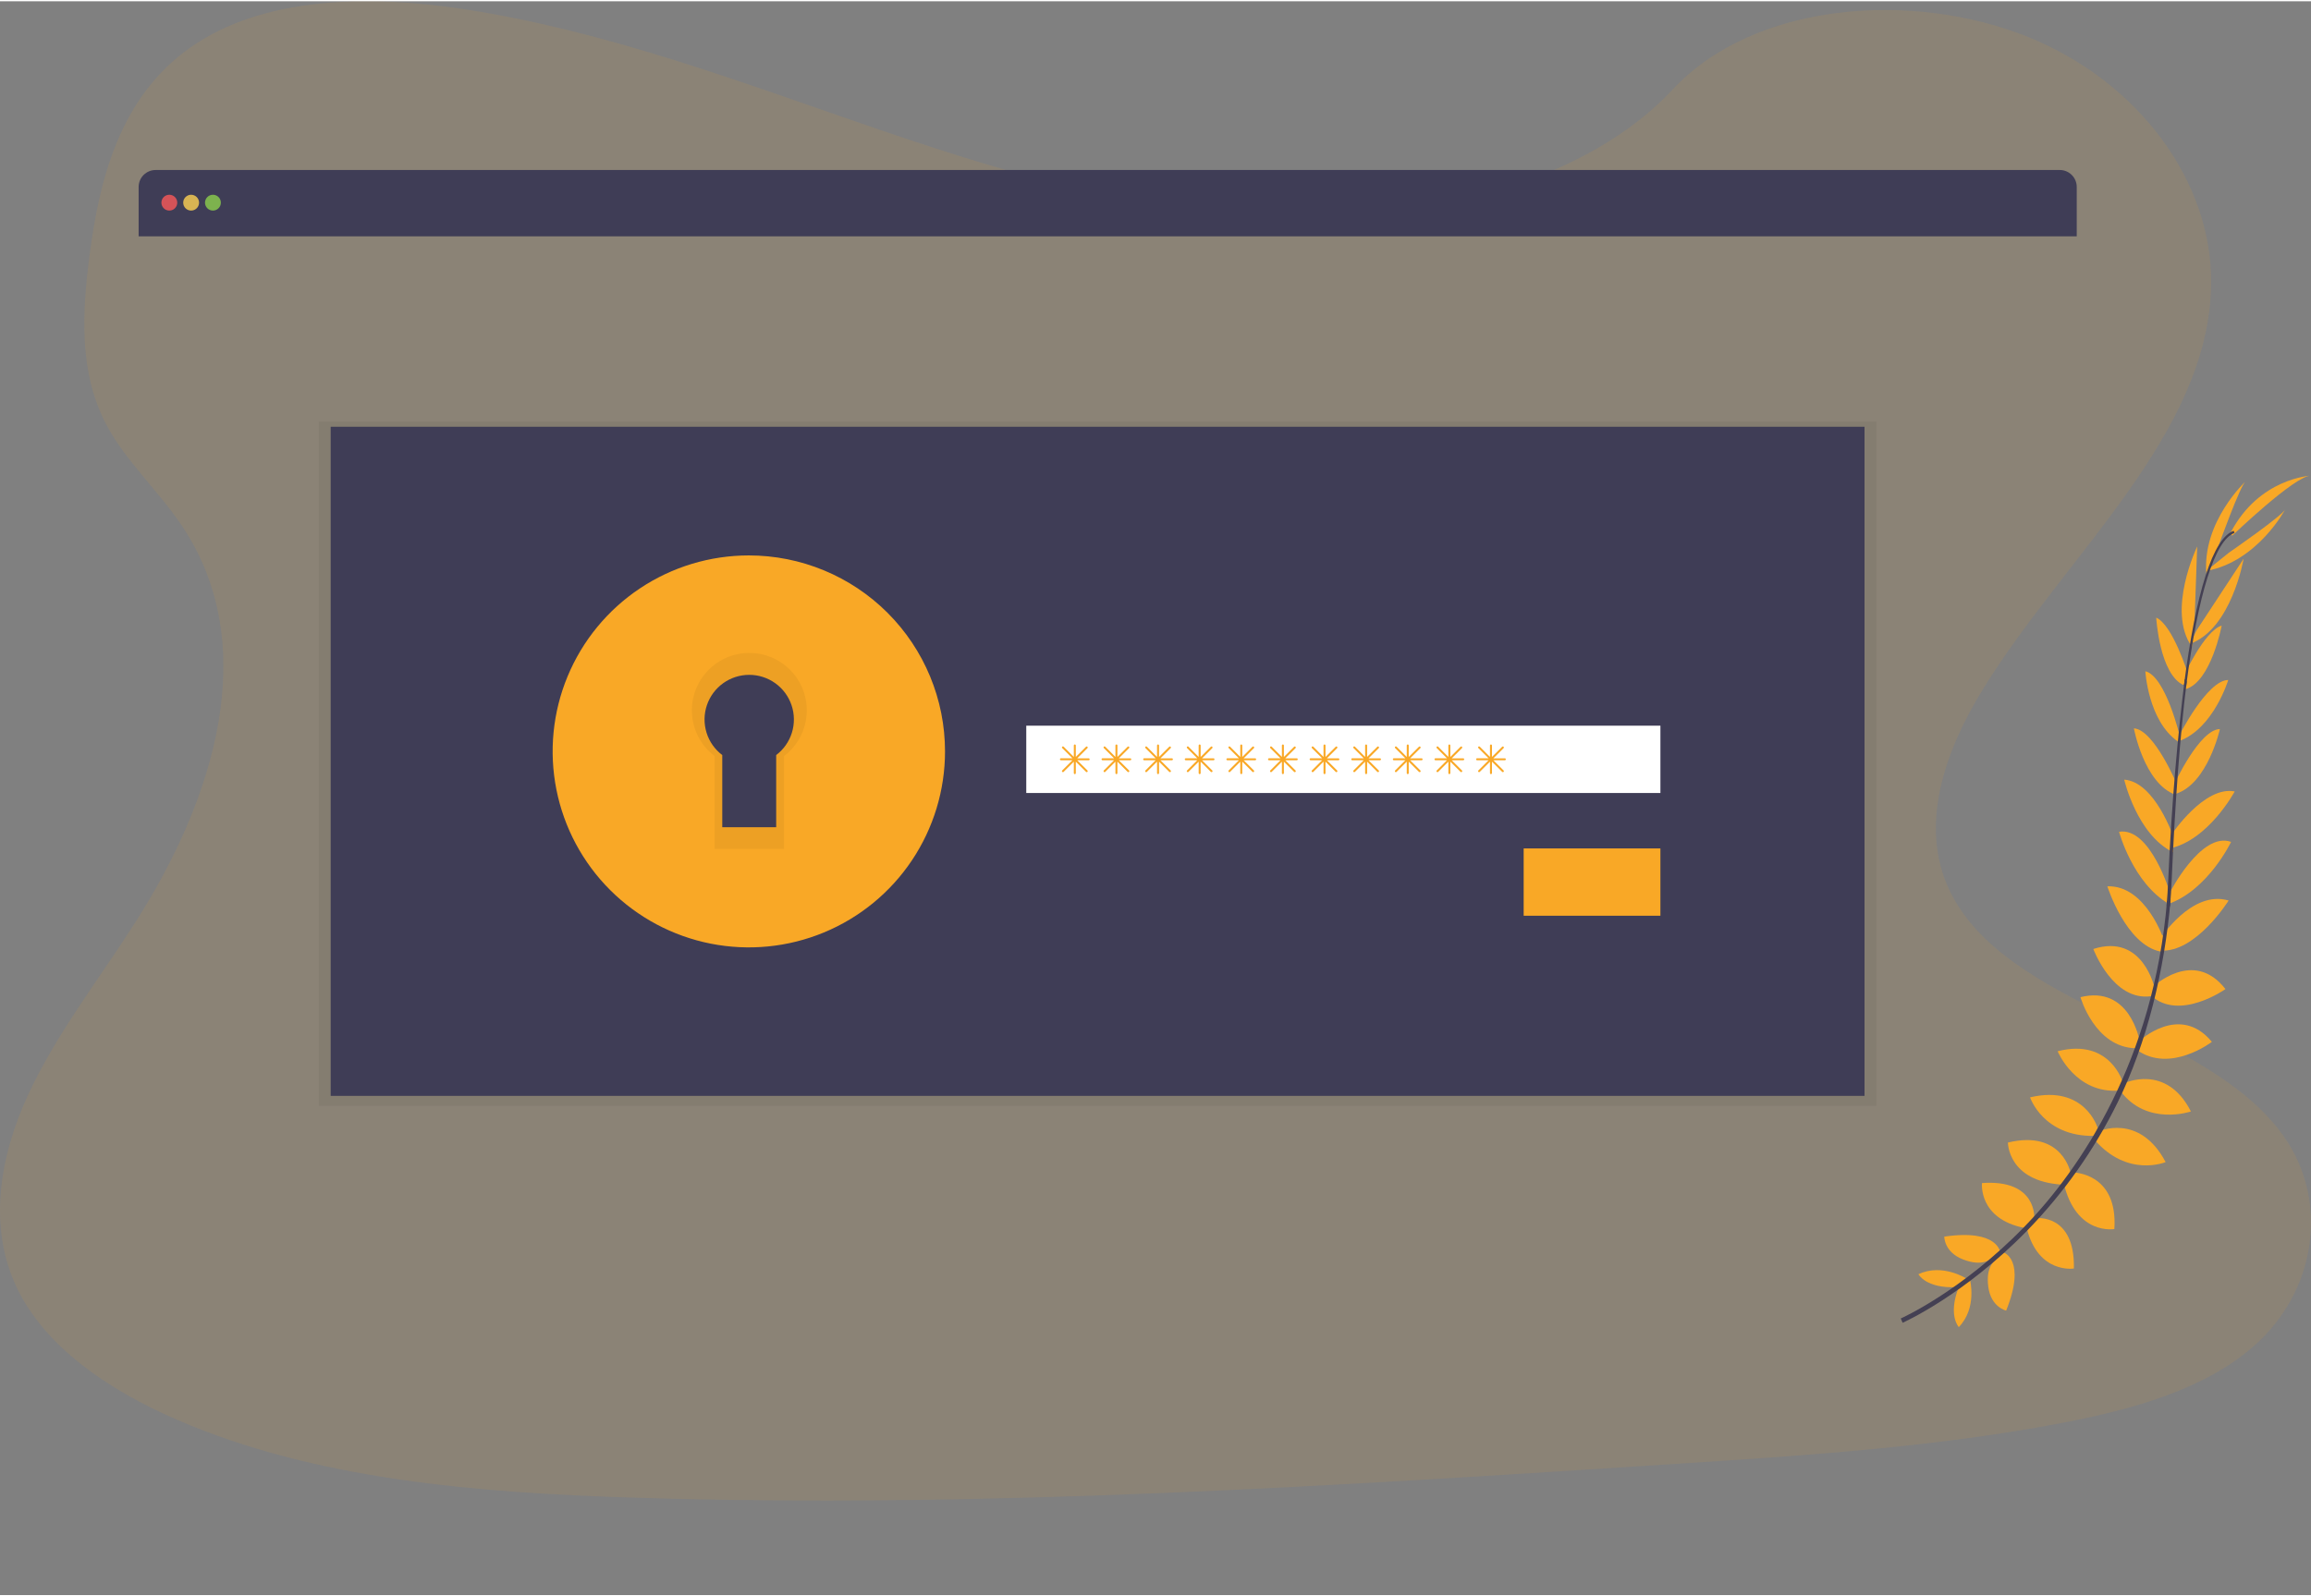 <svg width="453" height="313" viewBox="0 0 906 625" fill="none" xmlns="http://www.w3.org/2000/svg">
<rect x="0" y="0" width="906" height="625" fill="#808080" stroke="none"/>
<g clip-path="url(#clip0)">
<path opacity="0.1" d="M512.46 85.091C454.387 85.169 398.489 68.719 345.022 50.444C291.556 32.17 238.501 11.707 181.508 3.035C144.853 -2.539 103.173 -2.026 74.52 18.212C46.94 37.682 38.954 69.906 35.1 99.678C32.203 122.075 30.866 145.581 41.72 166.068C49.255 180.29 62.152 192.012 71.242 205.567C102.971 252.72 83.89 312.954 53.055 361.202C38.596 383.839 21.66 405.537 10.729 429.47C-0.202 453.404 -4.685 480.544 6.464 504.167C17.511 527.581 42.465 544.574 69.245 556.18C123.628 579.795 186.946 584.857 248.562 586.805C384.955 591.129 521.612 582.31 657.904 573.492C708.34 570.231 759.002 566.947 808.398 557.499C835.822 552.259 864.063 544.481 883.509 527.433C908.191 505.789 913.241 470.452 895.279 445.051C865.158 402.447 785.735 394.412 764.138 348.315C752.228 322.937 762.498 293.833 777.625 269.372C810.068 216.885 865.912 169.872 866.852 111.167C867.497 70.854 838.456 31.526 795.082 14.004C749.617 -4.348 687.628 0.372 655.775 34.577C623.021 69.813 563.736 85.037 512.46 85.091Z" fill="#F9A826"/>
<path d="M771.101 501C771.101 501 761.553 494.704 752.09 499.183C752.09 499.183 755.003 504.788 766.983 504.26L771.101 501Z" fill="#F9A826"/>
<path d="M772.31 501.334C772.31 501.334 775.215 512.389 767.928 519.911C767.928 519.911 763.546 515.354 767.928 504.191L772.31 501.334Z" fill="#F9A826"/>
<path d="M784.182 490.722C784.182 490.722 783.475 481.321 762.227 484.441C762.227 484.441 762.126 490.504 769.584 493.377C777.042 496.249 780.461 493.827 784.182 490.722Z" fill="#F9A826"/>
<path d="M785.519 490.659C785.519 490.659 794.5 493.539 786.49 513.452C786.49 513.452 780.562 512.132 779.498 504.206C778.434 496.28 781.588 493.547 785.519 490.659Z" fill="#F9A826"/>
<path d="M797.512 477.322C797.512 477.322 798.732 461.85 777.017 463.434C777.017 463.434 775.464 477.408 793.682 481.041L797.512 477.322Z" fill="#F9A826"/>
<path d="M811.862 459.856C811.862 459.856 808.886 442.319 787.18 447.543C787.18 447.543 787.102 462.705 808.319 464.032L811.862 459.856Z" fill="#F9A826"/>
<path d="M822.352 441.798C822.352 441.798 817.364 424.719 795.859 429.828C795.859 429.828 800.979 445.191 820.922 444.95L822.352 441.798Z" fill="#F9A826"/>
<path d="M832.31 424.161C832.31 424.161 827.438 406.438 806.672 411.74C806.672 411.74 813.602 428.578 830.934 427.158L832.31 424.161Z" fill="#F9A826"/>
<path d="M838.726 407.408C838.726 407.408 834.981 385.734 815.621 390.531C815.621 390.531 821.246 410.249 837.304 410.568L838.726 407.408Z" fill="#F9A826"/>
<path d="M844.748 387.17C844.748 387.17 840.25 365.324 820.664 371.643C820.664 371.643 828.34 392.293 843.357 390.158L844.748 387.17Z" fill="#F9A826"/>
<path d="M848.446 368.336C848.446 368.336 841.306 346.483 826.164 347.073C826.164 347.073 833.459 370.153 847.179 372.691L848.446 368.336Z" fill="#F9A826"/>
<path d="M850.841 349.953C850.841 349.953 843.072 323.652 830.75 325.678C830.75 325.678 836.126 345.784 850.406 354.052L850.841 349.953Z" fill="#F9A826"/>
<path d="M852.192 328.022C852.192 328.022 844.905 306.107 832.77 305.229C832.77 305.229 837.726 326.795 851.951 333.72L852.192 328.022Z" fill="#F9A826"/>
<path d="M853.658 307.558C853.658 307.558 844.576 285.62 836.566 285.123C836.566 285.123 840.513 306.728 852.881 311.161L853.658 307.558Z" fill="#F9A826"/>
<path d="M854.662 288.523C854.662 288.523 849.076 264.698 841.051 262.719C841.051 262.719 842.146 282.212 853.854 290.309L854.662 288.523Z" fill="#F9A826"/>
<path d="M857.692 263.588C857.692 263.588 851.819 244.592 845.316 241.696C845.316 241.696 846.598 264.093 856.193 268.231L857.692 263.588Z" fill="#F9A826"/>
<path d="M860.201 247.286L861.382 213.796C861.382 213.796 849.224 239.042 859.323 253.163L860.201 247.286Z" fill="#F9A826"/>
<path d="M869.586 213.974C869.586 213.974 878.341 189.521 880.462 188.154C880.462 188.154 863.293 204.022 864.971 224.431L869.586 213.974Z" fill="#F9A826"/>
<path d="M798.105 477.206C798.105 477.206 813.504 475.196 813.045 496.94C813.045 496.94 799.131 499.207 794.586 481.22L798.105 477.206Z" fill="#F9A826"/>
<path d="M812.593 459.266C812.593 459.266 830.384 459.211 828.908 481.468C828.908 481.468 813.969 484.139 809.043 463.473L812.593 459.266Z" fill="#F9A826"/>
<path d="M822.523 443.234C822.523 443.234 838.675 435.665 849.008 455.205C849.008 455.205 834.091 461.509 821.094 446.394L822.523 443.234Z" fill="#F9A826"/>
<path d="M832.668 424.324C832.668 424.324 849.208 416.273 858.92 435.355C858.92 435.355 841.688 441.286 831.301 427.344L832.668 424.324Z" fill="#F9A826"/>
<path d="M838.519 407.882C838.519 407.882 854.438 392.689 867.14 408.052C867.14 408.052 850.88 420.559 837.789 411.266L838.519 407.882Z" fill="#F9A826"/>
<path d="M843.848 386.65C843.848 386.65 859.86 371.124 872.462 387.364C872.462 387.364 854.492 400.119 843.273 389.91L843.848 386.65Z" fill="#F9A826"/>
<path d="M846.84 367.715C846.84 367.715 859.177 348.307 873.705 352.639C873.705 352.639 860.902 373.188 846.98 372.272L846.84 367.715Z" fill="#F9A826"/>
<path d="M850.475 349.829C850.475 349.829 862.905 325.391 874.668 329.645C874.668 329.645 865.702 348.431 850.156 353.951L850.475 349.829Z" fill="#F9A826"/>
<path d="M851.337 326.749C851.337 326.749 864.117 307.512 876.089 309.864C876.089 309.864 865.64 329.373 850.094 332.315L851.337 326.749Z" fill="#F9A826"/>
<path d="M852.332 307.132C852.332 307.132 862.238 285.543 870.286 285.396C870.286 285.396 865.532 306.829 853 310.796L852.332 307.132Z" fill="#F9A826"/>
<path d="M854.273 288.058C854.273 288.058 865.282 266.197 873.556 266.15C873.556 266.15 867.924 284.844 854.639 289.975L854.273 288.058Z" fill="#F9A826"/>
<path d="M855.93 264.955C855.93 264.955 864.165 246.867 870.986 244.817C870.986 244.817 866.869 266.865 856.839 269.752L855.93 264.955Z" fill="#F9A826"/>
<path d="M861.18 246.626L879.585 218.609C879.585 218.609 874.869 246.246 858.492 251.991L861.18 246.626Z" fill="#F9A826"/>
<path d="M873.813 216.234C873.813 216.234 895.202 201.484 895.978 199.101C895.978 199.101 885.102 219.758 864.902 223.407L873.813 216.234Z" fill="#F9A826"/>
<path d="M875.094 209.596C875.094 209.596 899.652 186.004 905.922 186.027C905.922 186.027 885.668 186.951 874.504 208.339L875.094 209.596Z" fill="#F9A826"/>
<path d="M856.168 268.456L857.061 268.572C861.676 232.482 868.404 211.125 876.002 208.509L875.707 207.655C867.651 210.45 860.876 231.48 856.168 268.456Z" fill="#444053"/>
<path d="M849.379 354.766L850.731 354.875C851.018 351.505 851.236 348.059 851.383 344.619C852.673 314.747 854.67 287.312 857.296 266.748L856.519 265.777C853.885 286.388 851.321 314.646 850.032 344.565C849.884 347.981 849.666 351.412 849.379 354.766Z" fill="#444053"/>
<path d="M745.898 518.218C746.131 518.117 769.928 507.497 794.626 482.174C809.096 467.342 821.119 450.311 830.246 431.714C841.667 408.479 848.628 379.926 850.959 352.188L849.553 352.848C844.309 415.108 815.944 457.65 793.39 480.823C768.933 505.921 745.401 516.433 745.168 516.533L745.898 518.218Z" fill="#444053"/>
<path d="M807.512 66.165H61.002C59.238 66.165 57.547 66.865 56.299 68.111C55.052 69.358 54.352 71.048 54.352 72.81V92.171H814.162V72.81C814.162 71.048 813.461 69.358 812.214 68.111C810.967 66.865 809.275 66.165 807.512 66.165Z" fill="#3F3D56"/>
<path opacity="0.8" d="M66.385 82.08C68.101 82.08 69.493 80.689 69.493 78.974C69.493 77.259 68.101 75.869 66.385 75.869C64.669 75.869 63.277 77.259 63.277 78.974C63.277 80.689 64.669 82.08 66.385 82.08Z" fill="#FA5959"/>
<path opacity="0.8" d="M74.932 82.08C76.648 82.08 78.039 80.689 78.039 78.974C78.039 77.259 76.648 75.869 74.932 75.869C73.216 75.869 71.824 77.259 71.824 78.974C71.824 80.689 73.216 82.08 74.932 82.08Z" fill="#FED253"/>
<path opacity="0.8" d="M83.479 82.08C85.195 82.08 86.586 80.689 86.586 78.974C86.586 77.259 85.195 75.869 83.479 75.869C81.762 75.869 80.371 77.259 80.371 78.974C80.371 80.689 81.762 82.08 83.479 82.08Z" fill="#8CCF4D"/>
<path opacity="0.05" d="M735.626 164.818H124.98V433.127H735.626V164.818Z" fill="black"/>
<path d="M730.963 166.853H129.641V429.246H730.963V166.853Z" fill="#3F3D56"/>
<path d="M293.568 234.384C281.736 234.384 270.17 237.89 260.333 244.458C250.495 251.026 242.828 260.362 238.3 271.284C233.772 282.207 232.587 294.226 234.896 305.821C237.204 317.417 242.901 328.068 251.267 336.428C259.634 344.787 270.293 350.481 281.897 352.787C293.501 355.093 305.529 353.91 316.46 349.385C327.391 344.861 336.734 337.2 343.307 327.369C349.881 317.539 353.389 305.982 353.389 294.16C353.389 286.31 351.842 278.537 348.835 271.284C345.829 264.032 341.423 257.442 335.868 251.892C330.313 246.341 323.718 241.938 316.46 238.934C309.202 235.93 301.423 234.384 293.568 234.384ZM304.297 295.596V323.9H283.149V295.596C280.223 293.382 278.066 290.306 276.983 286.802C275.901 283.298 275.947 279.542 277.115 276.065C278.284 272.589 280.515 269.566 283.495 267.425C286.475 265.284 290.053 264.132 293.723 264.132C297.393 264.132 300.971 265.284 303.951 267.425C306.931 269.566 309.162 272.589 310.331 276.065C311.499 279.542 311.545 283.298 310.463 286.802C309.38 290.306 307.223 293.382 304.297 295.596Z" fill="#F9A826"/>
<path opacity="0.05" d="M293.568 234.384C281.736 234.384 270.17 237.89 260.333 244.458C250.495 251.026 242.828 260.362 238.3 271.284C233.772 282.207 232.587 294.226 234.896 305.821C237.204 317.417 242.901 328.068 251.267 336.428C259.634 344.787 270.293 350.481 281.897 352.787C293.501 355.093 305.529 353.91 316.46 349.385C327.391 344.861 336.734 337.2 343.307 327.369C349.881 317.539 353.389 305.982 353.389 294.16C353.389 286.31 351.842 278.537 348.835 271.284C345.829 264.032 341.423 257.442 335.868 251.892C330.313 246.341 323.718 241.938 316.46 238.934C309.202 235.93 301.423 234.384 293.568 234.384ZM304.297 295.596V323.9H283.149V295.596C280.223 293.382 278.066 290.306 276.983 286.802C275.901 283.298 275.947 279.542 277.115 276.065C278.284 272.589 280.515 269.566 283.495 267.425C286.475 265.284 290.053 264.132 293.723 264.132C297.393 264.132 300.971 265.284 303.951 267.425C306.931 269.566 309.162 272.589 310.331 276.065C311.499 279.542 311.545 283.298 310.463 286.802C309.38 290.306 307.223 293.382 304.297 295.596Z" fill="black"/>
<path d="M293.57 217.305C278.358 217.305 263.487 221.812 250.839 230.257C238.191 238.702 228.332 250.705 222.511 264.748C216.69 278.792 215.166 294.245 218.134 309.153C221.102 324.061 228.427 337.756 239.184 348.504C249.94 359.252 263.645 366.572 278.565 369.537C293.484 372.503 308.949 370.981 323.003 365.164C337.057 359.347 349.069 349.496 357.521 336.858C365.972 324.219 370.483 309.36 370.483 294.159C370.483 273.776 362.38 254.228 347.956 239.815C333.531 225.402 313.968 217.305 293.57 217.305ZM307.36 296.007V332.393H280.168V296.007C276.404 293.161 273.63 289.205 272.237 284.698C270.844 280.191 270.903 275.361 272.405 270.89C273.908 266.418 276.778 262.531 280.61 259.777C284.442 257.024 289.043 255.542 293.764 255.542C298.484 255.542 303.085 257.024 306.918 259.777C310.75 262.531 313.62 266.418 315.122 270.89C316.625 275.361 316.684 280.191 315.291 284.698C313.898 289.205 311.124 293.161 307.36 296.007Z" fill="#F9A826"/>
<path d="M650.945 284.075H402.336V310.47H650.945V284.075Z" fill="white"/>
<path d="M650.942 332.207H597.336V358.602H650.942V332.207Z" fill="#F9A826"/>
<path d="M426.808 296.877H422.31L426.311 292.886C426.382 292.812 426.423 292.714 426.423 292.611C426.423 292.508 426.382 292.409 426.311 292.335C426.275 292.299 426.232 292.27 426.184 292.25C426.137 292.23 426.086 292.22 426.035 292.22C425.984 292.22 425.933 292.23 425.886 292.25C425.838 292.27 425.795 292.299 425.759 292.335L421.758 296.333V291.831C421.758 291.728 421.717 291.629 421.644 291.556C421.572 291.483 421.473 291.442 421.37 291.442C421.267 291.444 421.17 291.486 421.097 291.558C421.025 291.631 420.983 291.728 420.981 291.831V296.333L416.988 292.312C416.952 292.275 416.909 292.247 416.862 292.227C416.814 292.207 416.763 292.197 416.712 292.197C416.661 292.197 416.61 292.207 416.563 292.227C416.515 292.247 416.472 292.275 416.436 292.312C416.365 292.386 416.325 292.485 416.325 292.587C416.325 292.69 416.365 292.789 416.436 292.863L420.437 296.853H415.931C415.829 296.855 415.731 296.897 415.659 296.969C415.586 297.042 415.545 297.139 415.543 297.241C415.543 297.344 415.584 297.443 415.657 297.516C415.73 297.589 415.828 297.63 415.931 297.63H420.437L416.436 301.628C416.365 301.701 416.325 301.8 416.325 301.903C416.325 302.006 416.365 302.105 416.436 302.179C416.511 302.249 416.61 302.287 416.712 302.287C416.815 302.287 416.913 302.249 416.988 302.179L420.981 298.181V302.676C420.981 302.779 421.022 302.877 421.095 302.95C421.168 303.023 421.267 303.064 421.37 303.064C421.473 303.064 421.572 303.023 421.644 302.95C421.717 302.877 421.758 302.779 421.758 302.676V298.181L425.759 302.179C425.834 302.249 425.933 302.287 426.035 302.287C426.137 302.287 426.236 302.249 426.311 302.179C426.382 302.105 426.423 302.006 426.423 301.903C426.423 301.8 426.382 301.701 426.311 301.628L422.31 297.63H426.808C426.911 297.63 427.01 297.589 427.083 297.516C427.156 297.443 427.197 297.344 427.197 297.241C427.191 297.143 427.147 297.05 427.075 296.982C427.003 296.914 426.907 296.876 426.808 296.877Z" fill="#F9A826"/>
<path d="M443.121 296.877H438.622L442.623 292.886C442.695 292.812 442.735 292.714 442.735 292.611C442.735 292.508 442.695 292.409 442.623 292.335C442.587 292.299 442.544 292.27 442.497 292.25C442.45 292.23 442.399 292.22 442.347 292.22C442.296 292.22 442.245 292.23 442.198 292.25C442.151 292.27 442.108 292.299 442.072 292.335L438.071 296.333V291.831C438.071 291.728 438.03 291.629 437.957 291.556C437.884 291.483 437.785 291.442 437.682 291.442C437.58 291.444 437.482 291.486 437.41 291.558C437.337 291.631 437.296 291.728 437.294 291.831V296.333L433.3 292.312C433.264 292.275 433.221 292.247 433.174 292.227C433.127 292.207 433.076 292.197 433.025 292.197C432.973 292.197 432.923 292.207 432.875 292.227C432.828 292.247 432.785 292.275 432.749 292.312C432.677 292.386 432.637 292.485 432.637 292.587C432.637 292.69 432.677 292.789 432.749 292.863L436.75 296.853H432.244C432.142 296.855 432.044 296.897 431.971 296.969C431.899 297.042 431.857 297.139 431.855 297.241C431.855 297.344 431.896 297.443 431.969 297.516C432.042 297.589 432.141 297.63 432.244 297.63H436.75L432.749 301.628C432.677 301.701 432.637 301.8 432.637 301.903C432.637 302.006 432.677 302.105 432.749 302.179C432.824 302.249 432.922 302.287 433.025 302.287C433.127 302.287 433.226 302.249 433.3 302.179L437.294 298.181V302.676C437.294 302.779 437.335 302.877 437.408 302.95C437.48 303.023 437.579 303.064 437.682 303.064C437.785 303.064 437.884 303.023 437.957 302.95C438.03 302.877 438.071 302.779 438.071 302.676V298.181L442.072 302.179C442.147 302.249 442.245 302.287 442.347 302.287C442.45 302.287 442.548 302.249 442.623 302.179C442.695 302.105 442.735 302.006 442.735 301.903C442.735 301.8 442.695 301.701 442.623 301.628L438.622 297.63H443.121C443.224 297.63 443.322 297.589 443.395 297.516C443.468 297.443 443.509 297.344 443.509 297.241C443.503 297.143 443.459 297.05 443.387 296.982C443.315 296.914 443.22 296.876 443.121 296.877Z" fill="#F9A826"/>
<path d="M459.437 296.877H454.939L458.94 292.886C459.011 292.812 459.051 292.714 459.051 292.611C459.051 292.508 459.011 292.409 458.94 292.335C458.904 292.299 458.861 292.27 458.813 292.25C458.766 292.23 458.715 292.22 458.664 292.22C458.613 292.22 458.562 292.23 458.515 292.25C458.467 292.27 458.424 292.299 458.388 292.335L454.387 296.333V291.831C454.387 291.728 454.346 291.629 454.273 291.556C454.2 291.483 454.102 291.442 453.999 291.442C453.896 291.444 453.799 291.486 453.726 291.558C453.654 291.631 453.612 291.728 453.61 291.831V296.333L449.617 292.312C449.581 292.275 449.538 292.247 449.49 292.227C449.443 292.207 449.392 292.197 449.341 292.197C449.29 292.197 449.239 292.207 449.192 292.227C449.144 292.247 449.101 292.275 449.065 292.312C448.994 292.386 448.954 292.485 448.954 292.587C448.954 292.69 448.994 292.789 449.065 292.863L453.066 296.853H448.56C448.458 296.855 448.36 296.897 448.288 296.969C448.215 297.042 448.174 297.139 448.172 297.241C448.172 297.344 448.213 297.443 448.286 297.516C448.358 297.589 448.457 297.63 448.56 297.63H453.066L449.065 301.628C448.994 301.701 448.954 301.8 448.954 301.903C448.954 302.006 448.994 302.105 449.065 302.179C449.14 302.249 449.239 302.287 449.341 302.287C449.443 302.287 449.542 302.249 449.617 302.179L453.61 298.181V302.676C453.61 302.779 453.651 302.877 453.724 302.95C453.797 303.023 453.896 303.064 453.999 303.064C454.102 303.064 454.2 303.023 454.273 302.95C454.346 302.877 454.387 302.779 454.387 302.676V298.181L458.388 302.179C458.463 302.249 458.562 302.287 458.664 302.287C458.766 302.287 458.865 302.249 458.94 302.179C459.011 302.105 459.051 302.006 459.051 301.903C459.051 301.8 459.011 301.701 458.94 301.628L454.939 297.63H459.437C459.54 297.63 459.639 297.589 459.712 297.516C459.784 297.443 459.825 297.344 459.825 297.241C459.819 297.143 459.776 297.05 459.704 296.982C459.632 296.914 459.536 296.876 459.437 296.877Z" fill="#F9A826"/>
<path d="M475.749 296.877H471.251L475.252 292.886C475.324 292.812 475.364 292.714 475.364 292.611C475.364 292.508 475.324 292.409 475.252 292.335C475.216 292.299 475.173 292.27 475.126 292.25C475.079 292.23 475.028 292.22 474.976 292.22C474.925 292.22 474.874 292.23 474.827 292.25C474.78 292.27 474.737 292.299 474.701 292.335L470.7 296.333V291.831C470.7 291.728 470.659 291.629 470.586 291.556C470.513 291.483 470.414 291.442 470.311 291.442C470.209 291.444 470.111 291.486 470.039 291.558C469.966 291.631 469.925 291.728 469.923 291.831V296.333L465.929 292.312C465.893 292.275 465.85 292.247 465.803 292.227C465.756 292.207 465.705 292.197 465.654 292.197C465.602 292.197 465.552 292.207 465.504 292.227C465.457 292.247 465.414 292.275 465.378 292.312C465.306 292.386 465.266 292.485 465.266 292.587C465.266 292.69 465.306 292.789 465.378 292.863L469.379 296.853H464.873C464.77 296.855 464.673 296.897 464.6 296.969C464.528 297.042 464.486 297.139 464.484 297.241C464.484 297.344 464.525 297.443 464.598 297.516C464.671 297.589 464.77 297.63 464.873 297.63H469.379L465.378 301.628C465.306 301.701 465.266 301.8 465.266 301.903C465.266 302.006 465.306 302.105 465.378 302.179C465.453 302.249 465.551 302.287 465.654 302.287C465.756 302.287 465.855 302.249 465.929 302.179L469.923 298.181V302.676C469.923 302.779 469.964 302.877 470.036 302.95C470.109 303.023 470.208 303.064 470.311 303.064C470.414 303.064 470.513 303.023 470.586 302.95C470.659 302.877 470.7 302.779 470.7 302.676V298.181L474.701 302.179C474.775 302.249 474.874 302.287 474.976 302.287C475.079 302.287 475.177 302.249 475.252 302.179C475.324 302.105 475.364 302.006 475.364 301.903C475.364 301.8 475.324 301.701 475.252 301.628L471.251 297.63H475.749C475.853 297.63 475.951 297.589 476.024 297.516C476.097 297.443 476.138 297.344 476.138 297.241C476.132 297.143 476.088 297.05 476.016 296.982C475.944 296.914 475.849 296.876 475.749 296.877Z" fill="#F9A826"/>
<path d="M492.066 296.877H487.568L491.569 292.886C491.64 292.812 491.68 292.714 491.68 292.611C491.68 292.508 491.64 292.409 491.569 292.335C491.533 292.299 491.49 292.27 491.442 292.25C491.395 292.23 491.344 292.22 491.293 292.22C491.242 292.22 491.191 292.23 491.143 292.25C491.096 292.27 491.053 292.299 491.017 292.335L487.016 296.333V291.831C487.016 291.728 486.975 291.629 486.902 291.556C486.829 291.483 486.731 291.442 486.628 291.442C486.525 291.444 486.427 291.486 486.355 291.558C486.283 291.631 486.241 291.728 486.239 291.831V296.333L482.246 292.312C482.21 292.275 482.167 292.247 482.119 292.227C482.072 292.207 482.021 292.197 481.97 292.197C481.919 292.197 481.868 292.207 481.821 292.227C481.773 292.247 481.73 292.275 481.694 292.312C481.623 292.386 481.582 292.485 481.582 292.587C481.582 292.69 481.623 292.789 481.694 292.863L485.695 296.853H481.189C481.087 296.855 480.989 296.897 480.917 296.969C480.844 297.042 480.803 297.139 480.801 297.241C480.801 297.344 480.842 297.443 480.915 297.516C480.987 297.589 481.086 297.63 481.189 297.63H485.695L481.694 301.628C481.623 301.701 481.582 301.8 481.582 301.903C481.582 302.006 481.623 302.105 481.694 302.179C481.769 302.249 481.868 302.287 481.97 302.287C482.072 302.287 482.171 302.249 482.246 302.179L486.239 298.181V302.676C486.239 302.779 486.28 302.877 486.353 302.95C486.426 303.023 486.525 303.064 486.628 303.064C486.731 303.064 486.829 303.023 486.902 302.95C486.975 302.877 487.016 302.779 487.016 302.676V298.181L491.017 302.179C491.092 302.249 491.19 302.287 491.293 302.287C491.395 302.287 491.494 302.249 491.569 302.179C491.64 302.105 491.68 302.006 491.68 301.903C491.68 301.8 491.64 301.701 491.569 301.628L487.568 297.63H492.066C492.169 297.63 492.268 297.589 492.341 297.516C492.413 297.443 492.454 297.344 492.454 297.241C492.448 297.143 492.405 297.05 492.333 296.982C492.26 296.914 492.165 296.876 492.066 296.877Z" fill="#F9A826"/>
<path d="M508.382 296.877H503.884L507.885 292.886C507.957 292.812 507.997 292.714 507.997 292.611C507.997 292.508 507.957 292.409 507.885 292.335C507.849 292.299 507.806 292.27 507.759 292.25C507.711 292.23 507.66 292.22 507.609 292.22C507.558 292.22 507.507 292.23 507.46 292.25C507.413 292.27 507.37 292.299 507.333 292.335L503.332 296.333V291.831C503.332 291.728 503.291 291.629 503.219 291.556C503.146 291.483 503.047 291.442 502.944 291.442C502.842 291.444 502.744 291.486 502.671 291.558C502.599 291.631 502.557 291.728 502.556 291.831V296.333L498.562 292.312C498.526 292.275 498.483 292.247 498.436 292.227C498.388 292.207 498.338 292.197 498.286 292.197C498.235 292.197 498.184 292.207 498.137 292.227C498.09 292.247 498.047 292.275 498.011 292.312C497.939 292.386 497.899 292.485 497.899 292.587C497.899 292.69 497.939 292.789 498.011 292.863L502.012 296.853H497.506C497.403 296.855 497.306 296.897 497.233 296.969C497.161 297.042 497.119 297.139 497.117 297.241C497.117 297.344 497.158 297.443 497.231 297.516C497.304 297.589 497.403 297.63 497.506 297.63H502.012L498.011 301.628C497.939 301.701 497.899 301.8 497.899 301.903C497.899 302.006 497.939 302.105 498.011 302.179C498.085 302.249 498.184 302.287 498.286 302.287C498.389 302.287 498.487 302.249 498.562 302.179L502.556 298.181V302.676C502.556 302.779 502.596 302.877 502.669 302.95C502.742 303.023 502.841 303.064 502.944 303.064C503.047 303.064 503.146 303.023 503.219 302.95C503.291 302.877 503.332 302.779 503.332 302.676V298.181L507.333 302.179C507.408 302.249 507.507 302.287 507.609 302.287C507.712 302.287 507.81 302.249 507.885 302.179C507.957 302.105 507.997 302.006 507.997 301.903C507.997 301.8 507.957 301.701 507.885 301.628L503.884 297.63H508.382C508.485 297.63 508.584 297.589 508.657 297.516C508.73 297.443 508.771 297.344 508.771 297.241C508.765 297.143 508.721 297.05 508.649 296.982C508.577 296.914 508.481 296.876 508.382 296.877Z" fill="#F9A826"/>
<path d="M524.695 296.877H520.196L524.198 292.886C524.269 292.812 524.309 292.714 524.309 292.611C524.309 292.508 524.269 292.409 524.198 292.335C524.161 292.299 524.118 292.27 524.071 292.25C524.024 292.23 523.973 292.22 523.922 292.22C523.87 292.22 523.82 292.23 523.772 292.25C523.725 292.27 523.682 292.299 523.646 292.335L519.645 296.333V291.831C519.645 291.728 519.604 291.629 519.531 291.556C519.458 291.483 519.359 291.442 519.256 291.442C519.154 291.444 519.056 291.486 518.984 291.558C518.912 291.631 518.87 291.728 518.868 291.831V296.333L514.875 292.312C514.839 292.275 514.796 292.247 514.748 292.227C514.701 292.207 514.65 292.197 514.599 292.197C514.548 292.197 514.497 292.207 514.45 292.227C514.402 292.247 514.359 292.275 514.323 292.312C514.251 292.386 514.211 292.485 514.211 292.587C514.211 292.69 514.251 292.789 514.323 292.863L518.324 296.853H513.818C513.716 296.855 513.618 296.897 513.546 296.969C513.473 297.042 513.432 297.139 513.43 297.241C513.43 297.344 513.471 297.443 513.543 297.516C513.616 297.589 513.715 297.63 513.818 297.63H518.324L514.323 301.628C514.251 301.701 514.211 301.8 514.211 301.903C514.211 302.006 514.251 302.105 514.323 302.179C514.398 302.249 514.496 302.287 514.599 302.287C514.701 302.287 514.8 302.249 514.875 302.179L518.868 298.181V302.676C518.868 302.779 518.909 302.877 518.982 302.95C519.055 303.023 519.153 303.064 519.256 303.064C519.359 303.064 519.458 303.023 519.531 302.95C519.604 302.877 519.645 302.779 519.645 302.676V298.181L523.646 302.179C523.721 302.249 523.819 302.287 523.922 302.287C524.024 302.287 524.123 302.249 524.198 302.179C524.269 302.105 524.309 302.006 524.309 301.903C524.309 301.8 524.269 301.701 524.198 301.628L520.196 297.63H524.695C524.798 297.63 524.897 297.589 524.969 297.516C525.042 297.443 525.083 297.344 525.083 297.241C525.077 297.143 525.034 297.05 524.961 296.982C524.889 296.914 524.794 296.876 524.695 296.877Z" fill="#F9A826"/>
<path d="M541.011 296.877H536.513L540.514 292.886C540.586 292.812 540.626 292.714 540.626 292.611C540.626 292.508 540.586 292.409 540.514 292.335C540.478 292.299 540.435 292.27 540.388 292.25C540.34 292.23 540.289 292.22 540.238 292.22C540.187 292.22 540.136 292.23 540.089 292.25C540.041 292.27 539.998 292.299 539.962 292.335L535.961 296.333V291.831C535.961 291.728 535.92 291.629 535.848 291.556C535.775 291.483 535.676 291.442 535.573 291.442C535.47 291.444 535.373 291.486 535.3 291.558C535.228 291.631 535.186 291.728 535.184 291.831V296.333L531.191 292.312C531.155 292.275 531.112 292.247 531.065 292.227C531.017 292.207 530.967 292.197 530.915 292.197C530.864 292.197 530.813 292.207 530.766 292.227C530.719 292.247 530.676 292.275 530.64 292.312C530.568 292.386 530.528 292.485 530.528 292.587C530.528 292.69 530.568 292.789 530.64 292.863L534.641 296.853H530.135C530.032 296.855 529.934 296.897 529.862 296.969C529.79 297.042 529.748 297.139 529.746 297.241C529.746 297.344 529.787 297.443 529.86 297.516C529.933 297.589 530.032 297.63 530.135 297.63H534.641L530.64 301.628C530.568 301.701 530.528 301.8 530.528 301.903C530.528 302.006 530.568 302.105 530.64 302.179C530.714 302.249 530.813 302.287 530.915 302.287C531.018 302.287 531.116 302.249 531.191 302.179L535.184 298.181V302.676C535.184 302.779 535.225 302.877 535.298 302.95C535.371 303.023 535.47 303.064 535.573 303.064C535.676 303.064 535.775 303.023 535.848 302.95C535.92 302.877 535.961 302.779 535.961 302.676V298.181L539.962 302.179C540.037 302.249 540.136 302.287 540.238 302.287C540.341 302.287 540.439 302.249 540.514 302.179C540.586 302.105 540.626 302.006 540.626 301.903C540.626 301.8 540.586 301.701 540.514 301.628L536.513 297.63H541.011C541.114 297.63 541.213 297.589 541.286 297.516C541.359 297.443 541.4 297.344 541.4 297.241C541.394 297.143 541.35 297.05 541.278 296.982C541.206 296.914 541.11 296.876 541.011 296.877Z" fill="#F9A826"/>
<path d="M557.328 296.877H552.829L556.83 292.886C556.902 292.812 556.942 292.714 556.942 292.611C556.942 292.508 556.902 292.409 556.83 292.335C556.794 292.299 556.751 292.27 556.704 292.25C556.657 292.23 556.606 292.22 556.555 292.22C556.503 292.22 556.453 292.23 556.405 292.25C556.358 292.27 556.315 292.299 556.279 292.335L552.278 296.333V291.831C552.278 291.728 552.237 291.629 552.164 291.556C552.091 291.483 551.992 291.442 551.889 291.442C551.787 291.444 551.689 291.486 551.617 291.558C551.544 291.631 551.503 291.728 551.501 291.831V296.333L547.508 292.312C547.471 292.275 547.428 292.247 547.381 292.227C547.334 292.207 547.283 292.197 547.232 292.197C547.18 292.197 547.13 292.207 547.082 292.227C547.035 292.247 546.992 292.275 546.956 292.312C546.884 292.386 546.844 292.485 546.844 292.587C546.844 292.69 546.884 292.789 546.956 292.863L550.957 296.853H546.451C546.349 296.855 546.251 296.897 546.178 296.969C546.106 297.042 546.064 297.139 546.062 297.241C546.062 297.344 546.103 297.443 546.176 297.516C546.249 297.589 546.348 297.63 546.451 297.63H550.957L546.956 301.628C546.884 301.701 546.844 301.8 546.844 301.903C546.844 302.006 546.884 302.105 546.956 302.179C547.031 302.249 547.129 302.287 547.232 302.287C547.334 302.287 547.433 302.249 547.508 302.179L551.501 298.181V302.676C551.501 302.779 551.542 302.877 551.615 302.95C551.687 303.023 551.786 303.064 551.889 303.064C551.992 303.064 552.091 303.023 552.164 302.95C552.237 302.877 552.278 302.779 552.278 302.676V298.181L556.279 302.179C556.354 302.249 556.452 302.287 556.555 302.287C556.657 302.287 556.756 302.249 556.83 302.179C556.902 302.105 556.942 302.006 556.942 301.903C556.942 301.8 556.902 301.701 556.83 301.628L552.829 297.63H557.328C557.431 297.63 557.529 297.589 557.602 297.516C557.675 297.443 557.716 297.344 557.716 297.241C557.71 297.143 557.667 297.05 557.594 296.982C557.522 296.914 557.427 296.876 557.328 296.877Z" fill="#F9A826"/>
<path d="M573.64 296.877H569.142L573.143 292.886C573.214 292.812 573.255 292.714 573.255 292.611C573.255 292.508 573.214 292.409 573.143 292.335C573.107 292.299 573.064 292.27 573.016 292.25C572.969 292.23 572.918 292.22 572.867 292.22C572.816 292.22 572.765 292.23 572.718 292.25C572.67 292.27 572.627 292.299 572.591 292.335L568.59 296.333V291.831C568.59 291.728 568.549 291.629 568.476 291.556C568.404 291.483 568.305 291.442 568.202 291.442C568.099 291.444 568.002 291.486 567.929 291.558C567.857 291.631 567.815 291.728 567.813 291.831V296.333L563.82 292.312C563.784 292.275 563.741 292.247 563.694 292.227C563.646 292.207 563.595 292.197 563.544 292.197C563.493 292.197 563.442 292.207 563.395 292.227C563.347 292.247 563.305 292.275 563.268 292.312C563.197 292.386 563.157 292.485 563.157 292.587C563.157 292.69 563.197 292.789 563.268 292.863L567.269 296.853H562.763C562.661 296.855 562.563 296.897 562.491 296.969C562.419 297.042 562.377 297.139 562.375 297.241C562.375 297.344 562.416 297.443 562.489 297.516C562.562 297.589 562.66 297.63 562.763 297.63H567.269L563.268 301.628C563.197 301.701 563.157 301.8 563.157 301.903C563.157 302.006 563.197 302.105 563.268 302.179C563.343 302.249 563.442 302.287 563.544 302.287C563.647 302.287 563.745 302.249 563.82 302.179L567.813 298.181V302.676C567.813 302.779 567.854 302.877 567.927 302.95C568 303.023 568.099 303.064 568.202 303.064C568.305 303.064 568.404 303.023 568.476 302.95C568.549 302.877 568.59 302.779 568.59 302.676V298.181L572.591 302.179C572.666 302.249 572.765 302.287 572.867 302.287C572.969 302.287 573.068 302.249 573.143 302.179C573.214 302.105 573.255 302.006 573.255 301.903C573.255 301.8 573.214 301.701 573.143 301.628L569.142 297.63H573.64C573.743 297.63 573.842 297.589 573.915 297.516C573.988 297.443 574.029 297.344 574.029 297.241C574.023 297.143 573.979 297.05 573.907 296.982C573.835 296.914 573.739 296.876 573.64 296.877Z" fill="#F9A826"/>
<path d="M589.957 296.877H585.458L589.459 292.886C589.531 292.812 589.571 292.714 589.571 292.611C589.571 292.508 589.531 292.409 589.459 292.335C589.423 292.299 589.38 292.27 589.333 292.25C589.286 292.23 589.235 292.22 589.183 292.22C589.132 292.22 589.081 292.23 589.034 292.25C588.987 292.27 588.944 292.299 588.908 292.335L584.907 296.333V291.831C584.907 291.728 584.866 291.629 584.793 291.556C584.72 291.483 584.621 291.442 584.518 291.442C584.416 291.444 584.318 291.486 584.246 291.558C584.173 291.631 584.132 291.728 584.13 291.831V296.333L580.136 292.312C580.1 292.275 580.057 292.247 580.01 292.227C579.963 292.207 579.912 292.197 579.861 292.197C579.809 292.197 579.759 292.207 579.711 292.227C579.664 292.247 579.621 292.275 579.585 292.312C579.513 292.386 579.473 292.485 579.473 292.587C579.473 292.69 579.513 292.789 579.585 292.863L583.586 296.853H579.08C578.977 296.855 578.88 296.897 578.807 296.969C578.735 297.042 578.693 297.139 578.691 297.241C578.691 297.344 578.732 297.443 578.805 297.516C578.878 297.589 578.977 297.63 579.08 297.63H583.586L579.585 301.628C579.513 301.701 579.473 301.8 579.473 301.903C579.473 302.006 579.513 302.105 579.585 302.179C579.66 302.249 579.758 302.287 579.861 302.287C579.963 302.287 580.062 302.249 580.136 302.179L584.13 298.181V302.676C584.13 302.779 584.171 302.877 584.243 302.95C584.316 303.023 584.415 303.064 584.518 303.064C584.621 303.064 584.72 303.023 584.793 302.95C584.866 302.877 584.907 302.779 584.907 302.676V298.181L588.908 302.179C588.982 302.249 589.081 302.287 589.183 302.287C589.286 302.287 589.384 302.249 589.459 302.179C589.531 302.105 589.571 302.006 589.571 301.903C589.571 301.8 589.531 301.701 589.459 301.628L585.458 297.63H589.957C590.06 297.63 590.158 297.589 590.231 297.516C590.304 297.443 590.345 297.344 590.345 297.241C590.339 297.143 590.295 297.05 590.223 296.982C590.151 296.914 590.056 296.876 589.957 296.877Z" fill="#F9A826"/>
</g>
<defs>
<clipPath id="clip0">
<rect width="906" height="625" fill="white"/>
</clipPath>
</defs>
</svg>
